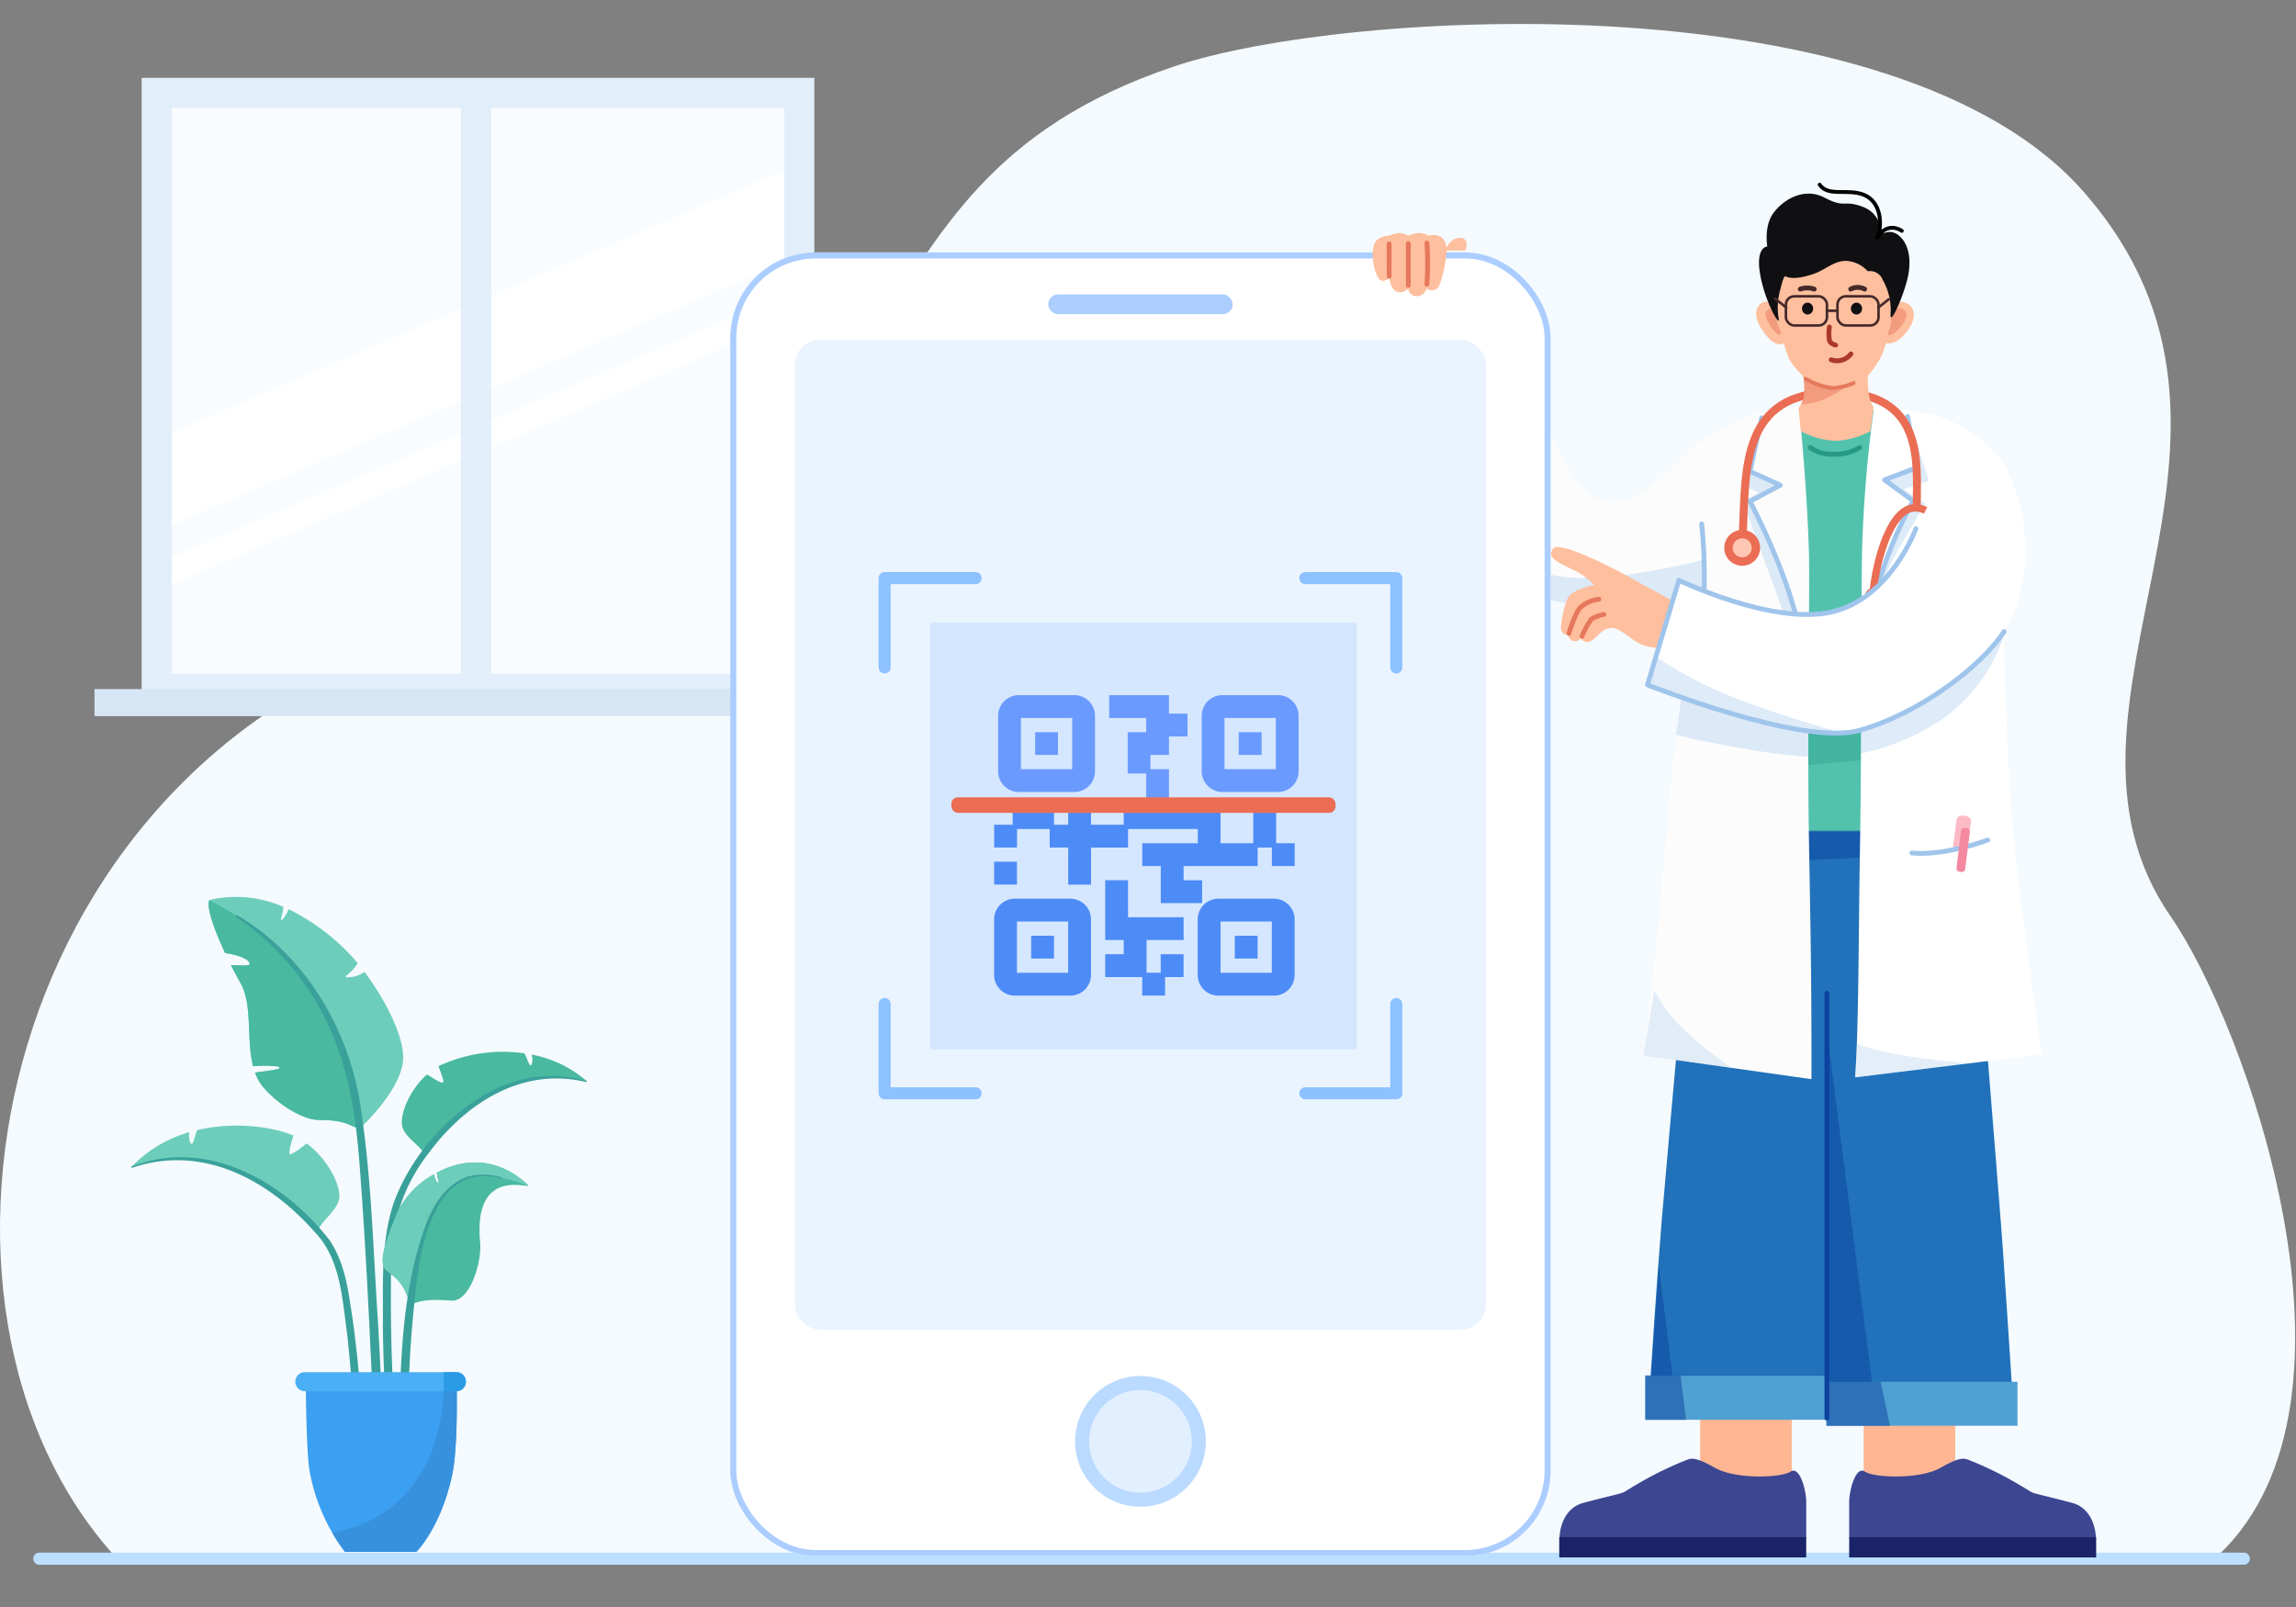 <svg xmlns="http://www.w3.org/2000/svg" xmlns:xlink="http://www.w3.org/1999/xlink" width="380" height="266" viewBox="0 0 380 266">
  <rect x="0" y="0" width="380" height="266" fill="#808080" stroke="none"/>
  <defs>
    <clipPath id="clip-path">
      <rect id="矩形_4820" data-name="矩形 4820" width="50.931" height="19.099" fill="none"/>
    </clipPath>
    <clipPath id="clip-path-2">
      <rect id="矩形_4821" data-name="矩形 4821" width="54.114" height="35.015" fill="none"/>
    </clipPath>
  </defs>
  <g id="扫码登录" transform="translate(-0.998 -0.434)">
    <g id="组_25635" data-name="组 25635" transform="translate(0.998 0.435)">
      <path id="路径_8686" data-name="路径 8686" d="M19.376,258C-19,216.279-.294,124.1,74.753,104.143,160.4,81.366,133.5,31.387,194.38,10.975c28.6-9.6,119.664-14.559,150.543,20.851,35.906,41.174-10,84.72,14.356,119.906,12.388,17.9,34.722,79.963,8.055,105.519Z" transform="translate(0.001)" fill="#f4fafe"/>
      <line id="直线_727" data-name="直线 727" x2="364.86" transform="translate(6.502 258)" fill="none" stroke="#bcdfff" stroke-linecap="round" stroke-width="2"/>
    </g>
    <g id="组_25599" data-name="组 25599" transform="translate(16.639 15.822)">
      <rect id="矩形_4799" data-name="矩形 4799" width="106.333" height="98.634" transform="translate(10.299)" fill="#f9fcfe"/>
      <path id="路径_9904" data-name="路径 9904" d="M28.935,72.263l102.25-43.78V43.708L28.935,87.488Z" transform="translate(-16.639 -15.822)" fill="#fff"/>
      <path id="路径_9905" data-name="路径 9905" d="M28.935,92.862l102.25-43.779v4.478L28.935,97.34Z" transform="translate(-16.639 -15.822)" fill="#fff"/>
      <rect id="矩形_4808" data-name="矩形 4808" width="106.333" height="98.634" transform="translate(10.299)" fill="none" stroke="#e2effa" stroke-width="5"/>
      <line id="直线_728" data-name="直线 728" y2="98.634" transform="translate(63.139)" fill="none" stroke="#e2effa" stroke-miterlimit="10" stroke-width="5"/>
      <rect id="矩形_4809" data-name="矩形 4809" width="127.175" height="4.478" transform="translate(0 98.675)" fill="#d7e6f4"/>
    </g>
    <g id="组_25618" data-name="组 25618" transform="translate(22.734 148.902)">
      <g id="组_25613" data-name="组 25613" transform="translate(0 37.849)">
        <path id="路径_9906" data-name="路径 9906" d="M51.745,189.7c-.825.667-2.556,2.012-2.789,1.741-.217-.255.285-2.025.6-3.036-2.908-1.294-9.374-2.455-15.9-.917-.507,1.1-.683,2.711-1.108,2.189a2.884,2.884,0,0,1-.19-1.844,21.351,21.351,0,0,0-9.6,5.746,25.314,25.314,0,0,1,14.631-.494c6.728,1.811,14.473,9.275,16.316,11.155-.1-1.292,3.428-3.479,3.462-5.767S55.071,192.16,51.745,189.7Z" transform="translate(-22.734 -186.751)" fill="#6dcdbb"/>
        <path id="路径_9907" data-name="路径 9907" d="M22.813,193.522c12.406-4.817,25.117,2.4,32.726,12.19,2.038,3.011,2.849,6.656,3.372,10.172.859,5.233,1.4,10.515,1.8,15.8q.768,10.579.574,21.19a.7.7,0,0,1-1.4-.039h0a249.857,249.857,0,0,0-1.428-31.554c-.829-5.867-1.066-12.48-5.413-16.969-7.662-8.615-18.55-14.534-30.168-10.581-.128.052-.208-.17-.07-.21Z" transform="translate(-22.734 -186.751)" fill="#39a19a"/>
      </g>
      <g id="组_25614" data-name="组 25614" transform="translate(41.632 25.633)">
        <path id="路径_9908" data-name="路径 9908" d="M71.679,178.268c.8.533,2.467,1.6,2.654,1.338s-.423-1.8-.786-2.684a25.034,25.034,0,0,1,14.24-2.13c.547.946.838,2.383,1.178,1.88a2.607,2.607,0,0,0,.02-1.676,19.3,19.3,0,0,1,9.114,4.386,22.9,22.9,0,0,0-13.215.757c-5.909,2.181-12.271,9.54-13.775,11.384-.014-1.172-3.373-2.852-3.591-4.91S68.879,180.76,71.679,178.268Z" transform="translate(-64.366 -174.536)" fill="#49b9a0"/>
        <path id="路径_9909" data-name="路径 9909" d="M97.994,179.543c-10.559-2.564-19.923,3.506-26.022,11.726a29.168,29.168,0,0,0-6.236,18.688,305.012,305.012,0,0,0,1,30.563.7.7,0,0,1-1.386.194.738.738,0,0,1-.007-.081c-.512-6.817-.893-13.631-.977-20.468.074-6.82-.411-13.91,1.75-20.486,3.258-9.21,12.008-18.45,21.7-20.67a21.471,21.471,0,0,1,10.223.319.112.112,0,0,1,.067.142.11.11,0,0,1-.117.073Z" transform="translate(-64.366 -174.536)" fill="#39a19a"/>
      </g>
      <g id="组_25615" data-name="组 25615" transform="translate(12.794)">
        <path id="路径_9910" data-name="路径 9910" d="M61.324,161.3a4.612,4.612,0,0,1-2.969.889.139.139,0,0,1-.124-.151.144.144,0,0,1,.064-.1,7.292,7.292,0,0,0,1.907-2.068c-.558-.675-1.093-1.273-1.582-1.759a35.7,35.7,0,0,0-9.862-7.188,4.782,4.782,0,0,1-1.046,1.73.138.138,0,0,1-.221-.15,8.962,8.962,0,0,0,.413-1.957,19.411,19.411,0,0,0-12.242-1.139c-.591,1.131.857,5.064,2.591,8.78,1.033.155,3.425.606,3.986,1.536.475.787-1.288.465-3.019.458.544,1.081,1.086,2.091,1.574,2.943,2.057,3.587.946,9.33,2.091,13.8a19.61,19.61,0,0,1,4.174.047.207.207,0,0,1,.033.4,26.865,26.865,0,0,1-3.143.486c-.252.038-.5.081-.74.125a8.677,8.677,0,0,0,.653,1.407c1.469,2.516,6.587,6.421,9.9,6.421,5.016,0,5.171,1.241,6.825,1.367,0,0,6.309-5.711,7.072-10.8C68.248,172.418,64.654,165.766,61.324,161.3Z" transform="translate(-35.528 -148.902)" fill="#6dcdbb"/>
        <path id="路径_9911" data-name="路径 9911" d="M40.191,152.088a42.037,42.037,0,0,0-4.551-2.624c-.523,1.2.9,5.061,2.612,8.724,1.033.155,3.425.606,3.986,1.535.475.787-1.288.466-3.019.458.544,1.081,1.086,2.092,1.574,2.944,2.057,3.587.946,9.33,2.091,13.8a19.481,19.481,0,0,1,4.174.047.206.206,0,0,1,.17.238.2.2,0,0,1-.137.161,26.69,26.69,0,0,1-3.143.486c-.252.038-.5.081-.74.125a8.6,8.6,0,0,0,.653,1.408c1.469,2.516,6.587,6.42,9.9,6.42,5.016,0,5.171,1.242,6.825,1.368h0C60.74,183.138,56.877,162.5,40.191,152.088Z" transform="translate(-35.528 -148.902)" fill="#49b9a0"/>
        <path id="路径_9912" data-name="路径 9912" d="M40.285,151.942c10.885,6.45,17.988,18.053,20.185,30.387,2.009,12.309,2.271,24.767,3.1,37.176.472,8.266.8,16.534,1.118,24.808a.7.7,0,1,1-1.4.057l-1.17-24.789c-.412-8.259-.862-16.521-1.49-24.758-.613-9.2-1.879-18.52-6.312-26.724a43.458,43.458,0,0,0-14.225-15.862.171.171,0,0,1-.049-.239h0a.177.177,0,0,1,.236-.051Z" transform="translate(-35.528 -148.902)" fill="#39a19a"/>
      </g>
      <g id="组_25616" data-name="组 25616" transform="translate(41.599 43.953)">
        <path id="路径_9913" data-name="路径 9913" d="M88.33,196.524c-5.307-4.849-10.877-4.214-15.049-1.972.166,1.051.489,1.933.22,1.765a2.841,2.841,0,0,1-.673-1.511,14.71,14.71,0,0,0-5.955,6.051c-1.892,4.521-3.342,8.517-2.046,9.75,1.039.991,3.01,1.686,4.059,5.9,1.479-.966,4.111-1.01,6.776-.787,3.078.258,5.106-6.3,4.8-9.611C79.209,192.853,89.58,197.67,88.33,196.524Z" transform="translate(-64.332 -192.855)" fill="#49b9a0"/>
        <path id="路径_9914" data-name="路径 9914" d="M88.33,196.524c-5.307-4.849-10.877-4.214-15.049-1.972.166,1.051.489,1.933.22,1.765a2.841,2.841,0,0,1-.673-1.511,14.71,14.71,0,0,0-5.955,6.051c-1.892,4.521-3.342,8.517-2.046,9.75,1.038.988,3.009,1.685,4.058,5.9.735-6.106,1.978-16.954,9-20.929,1.968-1.113,7.175-.264,10.467,1.142C88.461,196.705,88.465,196.651,88.33,196.524Z" transform="translate(-64.332 -192.855)" fill="#6dcdbb"/>
        <path id="路径_9915" data-name="路径 9915" d="M83.938,195.492c-11.426-3-13.618,12.311-14.335,20.435a171.752,171.752,0,0,0-1.012,17.415c-.071,5.18-.06,10.372.031,15.548a.741.741,0,0,1-1.481.039c-.131-5.211-.149-10.409-.013-15.616.25-10.376.848-21.043,4.6-30.842,1.432-3.565,4.213-7.282,8.365-7.584a10.844,10.844,0,0,1,3.9.409.1.1,0,0,1,.073.121h0a.1.1,0,0,1-.119.075h-.009Z" transform="translate(-64.332 -192.855)" fill="#39a19a"/>
      </g>
      <g id="组_25617" data-name="组 25617" transform="translate(27.141 78.658)">
        <path id="路径_9916" data-name="路径 9916" d="M69.895,257.312H58.1a31.439,31.439,0,0,1-5.9-13.588c-.507-3.362-.584-13.587-.584-13.587h24.97s.235,10.032-.778,14.593C73.851,253.485,69.895,257.312,69.895,257.312Z" transform="translate(-49.875 -227.56)" fill="#3b9ff2"/>
        <path id="路径_9917" data-name="路径 9917" d="M76.575,230.136H74.4l.038.065c-.065.908.226,20.568-18.453,23.94a27.047,27.047,0,0,0,2.109,3.17h11.8s3.956-3.827,5.9-12.583C76.811,240.168,76.575,230.136,76.575,230.136Z" transform="translate(-49.875 -227.56)" fill="#3791dd"/>
        <path id="矩形_4810" data-name="矩形 4810" d="M51.453,227.56H76.532a1.577,1.577,0,0,1,1.578,1.578h0a1.579,1.579,0,0,1-1.578,1.578H51.453a1.578,1.578,0,0,1-1.578-1.578h0a1.576,1.576,0,0,1,1.576-1.578Z" transform="translate(-49.875 -227.56)" fill="#4aaff4"/>
        <path id="路径_9907-2" data-name="路径 9907-2" d="M78.11,229.141a1.577,1.577,0,0,0-1.578-1.578H74.418v3.155h2.114A1.578,1.578,0,0,0,78.11,229.141Z" transform="translate(-49.875 -227.56)" fill="#2c9be6"/>
      </g>
    </g>
    <g id="组_9147" data-name="组 9147" transform="translate(121.86 31.001)">
      <g id="组_8998" data-name="组 8998" transform="translate(113.558)">
        <g id="组_10921" data-name="组 10921" transform="translate(71.629 200.493)">
          <rect id="矩形_3654" data-name="矩形 3654" width="15.154" height="14.033" transform="translate(2.399)" fill="#ffb693"/>
          <g id="组_9009" data-name="组 9009" transform="translate(0 10.398)">
            <path id="路径_8709" data-name="路径 8709" d="M309.787,244.024c-1.4-.993-2.6,2.752-2.6,5.171v5.8h40.838s0-4.74-3.96-5.8-6.242-1.507-6.734-1.792-2.466-1.546-4.841-2.789a57.361,57.361,0,0,0-5.262-2.421c-.789-.264-1.263-.894-4.841,1.159S311.191,245.017,309.787,244.024Z" transform="translate(-307.187 -241.892)" fill="#3c4691"/>
            <path id="路径_8710" data-name="路径 8710" d="M307.189,254.885h40.877v3.346H307.189Z" transform="translate(-307.187 -241.892)" fill="#1a2367"/>
          </g>
        </g>
        <g id="组_10922" data-name="组 10922" transform="translate(23.644 200.493)">
          <rect id="矩形_3654-2" data-name="矩形 3654-2" width="15.154" height="14.033" transform="translate(23.325)" fill="#ffb693"/>
          <g id="组_9009-2" data-name="组 9009-2" transform="translate(0 10.398)">
            <path id="路径_8709-2" data-name="路径 8709-2" d="M297.481,244.024c1.4-.993,2.6,2.752,2.6,5.171v5.8H259.244s0-4.74,3.959-5.8,6.242-1.507,6.735-1.792,2.467-1.546,4.841-2.789a57.639,57.639,0,0,1,5.262-2.421c.79-.264,1.262-.894,4.841,1.159S296.077,245.017,297.481,244.024Z" transform="translate(-259.202 -241.892)" fill="#3c4691"/>
            <path id="路径_8710-2" data-name="路径 8710-2" d="M300.078,254.885H259.2v3.346h40.877Z" transform="translate(-259.202 -241.892)" fill="#1a2367"/>
          </g>
        </g>
        <path id="形状_688_拷贝_3" data-name="形状 688 拷贝 3" d="M318.234,70.589c1.3,1.078-4.271,7.943-6.119,21.546s-1.585,47.351-1.585,47.351H299.365s1.612-33.749-.374-47.351-9.793-20.291-7.254-21.546c2.737-1.353,5.64-1.3,7.628-2.252,0,0,.478,3.665,5.046,3.665,5.315,0,6.432-3.665,6.432-3.665S316.93,69.512,318.234,70.589Z" transform="translate(-235.558 -31.001)" fill="#52c2ad"/>
        <path id="路径_9008" data-name="路径 9008" d="M309.788,121.5v4.712l-10.04.893v-6.134Z" transform="translate(-235.558 -31.001)" fill="#269a84" opacity="0.35" style="isolation: isolate"/>
        <g id="组_9008" data-name="组 9008" transform="translate(37.881 106.91)">
          <path id="路径_8706" data-name="路径 8706" d="M327.088,138.068s5.045,62.014,5.565,69.558,1.47,22.257,1.47,22.257H302.836v-1.049H274.278s1.05-16.38,1.89-26.458,5.774-64.307,5.774-64.307Z" transform="translate(-273.439 -137.911)" fill="#2172ba"/>
          <path id="路径_8711" data-name="路径 8711" d="M335.047,229.161H303.416v7.273h31.631Z" transform="translate(-273.439 -137.911)" fill="#50a1d3"/>
          <path id="路径_8712" data-name="路径 8712" d="M303.5,228.171h-30.06v7.274H303.5Z" transform="translate(-273.439 -137.911)" fill="#50a1d3"/>
          <path id="路径_8713" data-name="路径 8713" d="M303.5,235.159V164.85" transform="translate(-273.439 -137.911)" fill="none" stroke="#0c429f" stroke-linecap="round" stroke-width="0.8"/>
          <path id="路径_8731" data-name="路径 8731" d="M303.416,170.4l7.548,58.766h1.44l1.533,7.292H303.418Z" transform="translate(-273.439 -137.911)" fill="#0c429f" opacity="0.5" style="isolation: isolate"/>
          <path id="路径_8732" data-name="路径 8732" d="M275.688,210.085l2.25,18h1.35l.9,7.379h-6.749v-7.385h.99Z" transform="translate(-273.439 -137.911)" fill="#0c429f" opacity="0.5" style="isolation: isolate"/>
          <path id="路径_8977" data-name="路径 8977" d="M310.552,142.32l-11.575.552v-4.961h11.575Z" transform="translate(-273.439 -137.911)" fill="#0c429f" opacity="0.5" style="isolation: isolate"/>
        </g>
        <g id="组_8970" data-name="组 8970" transform="translate(0 28.589)">
          <g id="组_8963" data-name="组 8963" transform="translate(37.564 8.04)">
            <path id="形状_688_拷贝_2" data-name="形状 688 拷贝 2" d="M281.233,75.686c0-1.918,5.689-5.056,9.153-6.284a45.7,45.7,0,0,1,8.465-1.772s1.359,12.935,1.674,24.293c.174,6.3-.3,29.6,0,47.178.236,13.889.44,21.458.42,39.965l-27.823-3.937s1.92-13.4,3.948-38.265S282.965,105.157,281.233,75.686Z" transform="translate(-273.122 -67.63)" fill="#fcfcfc"/>
            <path id="路径_9007" data-name="路径 9007" d="M300.408,121.279v4.4a95.86,95.86,0,0,1-9.6-1.145c-3.162-.589-9.194-1.592-12.28-2.5,0,0,.28-1.623.517-3.258s.429-3.28.429-3.28,7.613,2.147,12.126,3.533S300.408,121.279,300.408,121.279Z" transform="translate(-273.122 -67.63)" fill="#a0c5ec" opacity="0.35" style="isolation: isolate"/>
          </g>
          <path id="形状_716" data-name="形状 716" d="M299.5,107.988c-1.259-10.655-8.74-24.57-8.74-24.57L295.8,80.74l-5.039-2.283L292.71,69.6" transform="translate(-235.558 -59.59)" fill="none" stroke="#a0c5ec" stroke-linecap="round" stroke-linejoin="round" stroke-width="0.8"/>
          <path id="路径_223" data-name="路径 223" d="M284.619,97.9c-2.044,2.563-25.822,5.239-32.559-.706s-16.5-33.966-16.5-33.966L253.4,59.59s5.321,20.593,12.351,23.544c3.2,1.343,7.052.107,15.479-8.549S286.663,95.334,284.619,97.9Z" transform="translate(-235.558 -59.59)" fill="#fcfcfc"/>
          <g id="组_8965" data-name="组 8965" transform="translate(72.61 8.043)">
            <path id="形状_688_拷贝_2-2" data-name="形状 688 拷贝 2-2" d="M332.184,76.31a23.9,23.9,0,0,0-9.495-6.727c-2.733-.912-11.357-1.95-11.357-1.95a218.79,218.79,0,0,0-2.008,23.819c-.175,6.057-.056,32.728-.356,49.611-.237,13.346-.171,29.151-.8,37.7l30.882-3.8s-1.5-10.271-3.767-27.71-2.466-42.272-2.466-42.272a27.878,27.878,0,0,0,3.6-13.467C336.292,84.149,333.507,77.85,332.184,76.31Z" transform="translate(-308.168 -67.633)" fill="#fff"/>
            <path id="路径_9006" data-name="路径 9006" d="M332.825,105.686a84.346,84.346,0,0,1-11.9,9.783,67.091,67.091,0,0,1-11.8,5.988v3.7a38.884,38.884,0,0,0,13.756-5.862A28.539,28.539,0,0,0,332.825,105.686Z" transform="translate(-308.168 -67.633)" fill="#a0c5ec" opacity="0.35" style="isolation: isolate"/>
          </g>
          <path id="形状_716-2" data-name="形状 716-2" d="M310.079,107.987c.526-12.284,7.691-24.647,7.691-24.647l-4.736-3.476,5.366-2.036-1.556-8.465" transform="translate(-235.558 -59.59)" fill="none" stroke="#a0c5ec" stroke-linecap="round" stroke-linejoin="round" stroke-width="0.8"/>
          <path id="路径_8717" data-name="路径 8717" d="M282.771,87.153a86.308,86.308,0,0,1,.4,11.493" transform="translate(-235.558 -59.59)" fill="none" stroke="#a0c5ec" stroke-linecap="round" stroke-width="0.8"/>
          <path id="路径_8720" data-name="路径 8720" d="M317.061,69.614l3.308,10.394-4.2,1.417,3.622,2.363s-3.359,5.564-5.459,9.449-2.467,8.924-3.045,11.129a25.979,25.979,0,0,1-1.05,3.307,46.671,46.671,0,0,1,2.678-13.6c2.466-6.3,4.882-10.919,4.882-10.919L312.915,80l5.617-2.31Z" transform="translate(-235.558 -59.59)" fill="#a0c5ec" opacity="0.35" style="isolation: isolate"/>
          <path id="路径_8721" data-name="路径 8721" d="M292.6,69.879,289.6,80.746,292.282,82,289.6,83.371s6.72,18.636,7.662,21a8.222,8.222,0,0,0,2.258,3.359,68.191,68.191,0,0,0-3.99-13.963c-2.73-6.25-4.777-10.394-4.777-10.394l5.144-2.625-5.144-2.257Z" transform="translate(-235.558 -59.59)" fill="#a0c5ec" opacity="0.35" style="isolation: isolate"/>
          <path id="路径_8827" data-name="路径 8827" d="M274.96,164.369a24.587,24.587,0,0,0,4.62,6.247,67.417,67.417,0,0,0,8.216,6.608l-14.666-2.067Z" transform="translate(-235.558 -59.59)" fill="#b3cfec" opacity="0.35" style="isolation: isolate"/>
          <path id="路径_8828" data-name="路径 8828" d="M326.721,176.391s-6.361-.522-10.92-1.313a42.9,42.9,0,0,1-7.316-1.849l-.317,5.54Z" transform="translate(-235.558 -59.59)" fill="#b3cfec" opacity="0.35" style="isolation: isolate"/>
          <path id="路径_9009" data-name="路径 9009" d="M283.236,93.03s-14.4,3.955-23.481,2.874-12.847-7.2-12.847-7.2,2.146,5.648,5.383,8.785c1.365,1.324,5.243,2.514,9.577,2.972a63.135,63.135,0,0,0,14.1-.165c3.633-.527,7.266-1.484,7.266-1.484Z" transform="translate(-235.558 -59.59)" fill="#a0c5ec" opacity="0.35" style="isolation: isolate"/>
        </g>
        <path id="路径_8733" data-name="路径 8733" d="M308.926,74.522a7.691,7.691,0,0,1-4.333,1.1,6.2,6.2,0,0,1-3.857-1.1" transform="translate(-235.558 -31.001)" fill="none" stroke="#269a84" stroke-linecap="round" stroke-linejoin="round" stroke-width="0.8"/>
        <g id="组_8969-2" data-name="组 8969-2" transform="translate(50.957 34.36)">
          <g id="组_34_拷贝" data-name="组 34 拷贝" transform="translate(3.085)">
            <g id="组_209" data-name="组 209" transform="translate(20.209 19.137)">
              <path id="形状_72" data-name="形状 72" d="M311.137,99.166c.094-3.833,2.369-14.291,6.683-14.653,5.569-.5,7.434,11.865,7.234,13.824" transform="translate(-309.809 -84.498)" fill="none" stroke="#ea6d54" stroke-width="1.221"/>
              <circle id="椭圆_23" data-name="椭圆 23" cx="1.467" cy="1.467" r="1.467" transform="translate(13.942 13.201)" fill="#f38267"/>
              <circle id="椭圆_24" data-name="椭圆 24" cx="1.467" cy="1.467" r="1.467" transform="translate(0 13.201)" fill="#ea6d54"/>
            </g>
            <path id="路径_8993" data-name="路径 8993" d="M318.374,84.2c0-7.244,1.384-18.958-13.774-18.84s-14.528,12.429-15,23.059" transform="translate(-289.6 -65.361)" fill="none" stroke="#ea6d54" stroke-width="1.321"/>
          </g>
          <g id="组_210" data-name="组 210" transform="translate(0 22.788)">
            <path id="矩形_13" data-name="矩形 13" d="M289.48,88.149h0a2.966,2.966,0,0,1,2.965,2.965h0a2.965,2.965,0,0,1-2.965,2.965h0a2.964,2.964,0,0,1-2.965-2.965h0A2.965,2.965,0,0,1,289.48,88.149Z" transform="translate(-286.515 -88.149)" fill="#ea6d54"/>
            <path id="矩形_14" data-name="矩形 14" d="M289.48,89.547h0a1.567,1.567,0,0,1,1.567,1.567h0a1.566,1.566,0,0,1-1.567,1.567h0a1.567,1.567,0,0,1-1.567-1.567h0A1.568,1.568,0,0,1,289.48,89.547Z" transform="translate(-286.515 -88.149)" fill="#ffc7b3"/>
          </g>
        </g>
        <path id="路径_9064" data-name="路径 9064" d="M327.374,136.252s-.057-.678-1.1-.806-1.3.512-1.3.512l-.649,5.047s.537-.121,1.171-.282,1.371-.37,1.371-.37Z" transform="translate(-235.558 -31.001)" fill="#fcbac7"/>
        <path id="路径_9063" data-name="路径 9063" d="M330.111,139.486s-7.133,2.674-12.549,2.146" transform="translate(-235.558 -31.001)" fill="none" stroke="#a0c5ec" stroke-linecap="round" stroke-linejoin="round" stroke-width="0.8"/>
        <rect id="矩形_3650" data-name="矩形 3650" width="7.299" height="1.452" rx="0.528" transform="translate(89.321 113.66) rotate(-83)" fill="#f3899f"/>
        <g id="组_10908" data-name="组 10908" transform="translate(56.226)">
          <g id="组_8967" data-name="组 8967">
            <g id="组_8957" data-name="组 8957" transform="translate(0 11.806)">
              <path id="路径_8687" data-name="路径 8687" d="M314.44,48.579c0-1.378-1.814-3.276-4.8-4.8s-4.7-1.2-8.669.576c-1.566.7-3.277.149-4.376.983-1.28.968-1.516,3.259-1.45,3.77a1.091,1.091,0,0,1-1.432,1.289c-.971-.265-3.189,1.154-.971,4.576s3.581,2.266,3.581,2.266.451,1.353.846,2.488a11.108,11.108,0,0,0,2.4,2.933,12.436,12.436,0,0,1,.158,3.154,4.377,4.377,0,0,1-.915,2.155l.364,3.829a13.4,13.4,0,0,0,5.748,1.614,13.657,13.657,0,0,0,5.788-1.614l.512-3.956a5.021,5.021,0,0,1-.748-1.949,19.773,19.773,0,0,1-.217-3.234,16.274,16.274,0,0,0,1.894-2.607,13.245,13.245,0,0,0,1.125-2.814s1.771.534,3.712-2.266.37-4.577-1.294-4.577S314.44,49.959,314.44,48.579Z" transform="translate(-291.784 -42.807)" fill="#febf9e"/>
              <path id="路径_8688" data-name="路径 8688" d="M300.015,63.146a11.354,11.354,0,0,0,4.371,1.516,9.551,9.551,0,0,0,3.543-.827" transform="translate(-291.784 -42.807)" fill="none" stroke="#e6785c" stroke-linecap="round" stroke-linejoin="round" stroke-width="0.634"/>
              <path id="路径_8689" data-name="路径 8689" d="M299.562,62.643a7.353,7.353,0,0,0,3.687,1.933,6.6,6.6,0,0,0,3.577-.244A21.3,21.3,0,0,1,302.89,66.6a11.243,11.243,0,0,1-3.662.758,5.721,5.721,0,0,0,.532-2.037A12.779,12.779,0,0,0,299.562,62.643Z" transform="translate(-291.784 -42.807)" fill="#e6785c" opacity="0.5" style="isolation: isolate"/>
              <ellipse id="椭圆_16" data-name="椭圆 16" cx="0.926" cy="0.983" rx="0.926" ry="0.983" transform="translate(7.591 7.722)" fill="#101013"/>
              <ellipse id="椭圆_16-2" data-name="椭圆 16-2" cx="0.926" cy="0.983" rx="0.926" ry="0.983" transform="translate(15.69 7.722)" fill="#101013"/>
              <path id="路径_8692" data-name="路径 8692" d="M303.912,54.566a7.654,7.654,0,0,0,0,2.19c.2.641,1.026.8,1.026.8" transform="translate(-291.784 -42.807)" fill="none" stroke="#ab392c" stroke-linecap="round" stroke-width="0.8"/>
              <path id="形状_121" data-name="形状 121" d="M307.472,59.022a2.886,2.886,0,0,1-3.255.97" transform="translate(-291.784 -42.807)" fill="none" stroke="#ab392c" stroke-linecap="round" stroke-width="0.8"/>
              <path id="路径_8695" data-name="路径 8695" d="M314.393,51.66s1.732-.735,2.2.525-1.878,3.683-2.678,3.727.311-1.28.223-2.257A5.639,5.639,0,0,1,314.393,51.66Z" transform="translate(-291.784 -42.807)" fill="#e6785c" opacity="0.5" style="isolation: isolate"/>
              <path id="路径_8696" data-name="路径 8696" d="M295.009,51.611s-1.422-.311-1.644.577,1.466,3.6,2.266,3.645-.489-1.512-.4-2.488A4.027,4.027,0,0,0,295.009,51.611Z" transform="translate(-291.784 -42.807)" fill="#e6785c" opacity="0.5" style="isolation: isolate"/>
              <path id="路径_8981" data-name="路径 8981" d="M301.4,48.289a3.616,3.616,0,0,0-2.312,0" transform="translate(-291.784 -42.807)" fill="none" stroke="#462a2a" stroke-linecap="round" stroke-width="0.8"/>
              <path id="路径_8982" data-name="路径 8982" d="M307.439,48.289a2.516,2.516,0,0,1,2.312,0" transform="translate(-291.784 -42.807)" fill="none" stroke="#462a2a" stroke-linecap="round" stroke-width="0.8"/>
            </g>
            <g id="组_8956" data-name="组 8956" transform="translate(0.479)">
              <path id="路径_8679" data-name="路径 8679" d="M314.039,52.4a10.093,10.093,0,0,0-1.312-5.661,2.214,2.214,0,0,0-2.462-1.4,5.175,5.175,0,0,0-3.583-1.723c-2.134,0-3.365,1.5-5.552,2.215s-3.61.766-4.54.328c-.065,0-.307.126-.766,2.079a10.894,10.894,0,0,0-.306,4.914c.311,1.645-2.28-2.725-3.069-7.319s1.187-4.6,1.187-4.6-.591-3.315.984-5.5,5.049-4.391,8.495-2.586,3.059.36,6.119,1.44,3.086,3.668,3.492,4.347c.2.323,1.224-.717,2.717.514s2.155,3.8,1.417,7S313.862,54.623,314.039,52.4Z" transform="translate(-292.263 -31.001)" fill="#101013"/>
              <path id="路径_8686-2" data-name="路径 8686-2" d="M311.851,39.8c.9-2.378.541-5.941-2.166-7.089S303.749,33.1,302.3,31" transform="translate(-292.263 -31.001)" fill="none" stroke="#000" stroke-linecap="round" stroke-linejoin="round" stroke-width="0.634"/>
              <path id="路径_8950" data-name="路径 8950" d="M315.895,38.649s-2.246-1.685-4.084,1.074" transform="translate(-292.263 -31.001)" fill="none" stroke="#000" stroke-linecap="round" stroke-width="0.634"/>
            </g>
          </g>
          <g id="组_8960" data-name="组 8960" transform="translate(3.166 18.267)">
            <g id="矩形_3651" data-name="矩形 3651" transform="translate(1.553)">
              <rect id="矩形_4812" data-name="矩形 4812" width="7.22" height="5.251" rx="1.585" fill="none"/>
              <rect id="矩形_4813" data-name="矩形 4813" width="6.797" height="4.829" rx="1.374" transform="translate(0.212 0.211)" fill="none" stroke="#462a2a" stroke-width="0.423"/>
            </g>
            <g id="矩形_3652" data-name="矩形 3652" transform="translate(10.086)">
              <rect id="矩形_4814" data-name="矩形 4814" width="7.22" height="5.251" rx="1.585" fill="none"/>
              <rect id="矩形_4815" data-name="矩形 4815" width="6.797" height="4.829" rx="1.374" transform="translate(0.212 0.211)" fill="none" stroke="#462a2a" stroke-width="0.423"/>
            </g>
            <path id="路径_8700" data-name="路径 8700" d="M305.241,51.87H303.5" transform="translate(-294.95 -49.268)" fill="none" stroke="#462a2a" stroke-linecap="round" stroke-width="0.423"/>
            <path id="路径_8701" data-name="路径 8701" d="M312.01,51.337l1.729-1.362" transform="translate(-294.95 -49.268)" fill="none" stroke="#462a2a" stroke-linecap="round" stroke-width="0.423"/>
            <path id="路径_8702" data-name="路径 8702" d="M296.777,51.337l-1.827-1.444" transform="translate(-294.95 -49.268)" fill="none" stroke="#462a2a" stroke-linecap="round" stroke-width="0.423"/>
          </g>
        </g>
      </g>
      <g id="组_9146" data-name="组 9146" transform="translate(0 7.999)">
        <g id="组_25612" data-name="组 25612" transform="translate(0 3.218)">
          <g id="组_25600" data-name="组 25600">
            <g id="矩形_4800" data-name="矩形 4800">
              <rect id="矩形_4818" data-name="矩形 4818" width="135.775" height="215.782" rx="14.157" fill="#fff"/>
              <rect id="矩形_4819" data-name="矩形 4819" width="134.775" height="214.782" rx="13.657" transform="translate(0.5 0.5)" fill="none" stroke="#abcdff" stroke-width="1"/>
            </g>
            <rect id="矩形_4801" data-name="矩形 4801" width="114.386" height="163.834" rx="4.12" transform="translate(10.694 14.466)" fill="#eaf4ff"/>
            <circle id="椭圆_939" data-name="椭圆 939" cx="10.821" cy="10.821" r="10.821" transform="translate(57.066 185.979)" fill="#bbdaff"/>
            <circle id="椭圆_939-2" data-name="椭圆 939" cx="8.5" cy="8.5" r="8.5" transform="translate(59.387 188.3)" fill="#e2effe"/>
            <rect id="矩形_4802" data-name="矩形 4802" width="30.531" height="3.277" rx="1.638" transform="translate(52.622 6.946)" fill="#abcdff"/>
          </g>
          <g id="组_7524" data-name="组 7524" transform="translate(25.549 53.907)">
            <g id="组_7518" data-name="组 7518" transform="translate(7.524 7.392)">
              <rect id="矩形_2438" data-name="矩形 2438" width="70.624" height="70.624" fill="#abcdff" opacity="0.33" style="isolation: isolate"/>
            </g>
            <g id="组_7522" data-name="组 7522" transform="translate(11.044 18.212)">
              <g id="组_7521" data-name="组 7521" transform="translate(5.488)">
                <g id="组_25602" data-name="组 25602" transform="translate(1.592)">
                  <g id="组_25618-2" data-name="组 25618-2">
                    <g id="组_25637" data-name="组 25637">
                      <g id="组_25636" data-name="组 25636" clip-path="url(#clip-path)">
                        <g id="组_25617-2" data-name="组 25617-2" transform="translate(0.655 1.16)">
                          <g id="组_25601" data-name="组 25601">
                            <g id="蒙版组_7175" data-name="蒙版组 7175">
                              <path id="路径_5464" data-name="路径 5464" d="M172.461,155.322h3.777v3.784h-3.777Zm6.128-2.351v8.477H170.1v-8.477Zm.358-3.777h-9.193a3.419,3.419,0,0,0-3.421,3.419h0v9.2a3.42,3.42,0,0,0,3.42,3.42h9.192a3.422,3.422,0,0,0,3.421-3.419h0v-9.2a3.421,3.421,0,0,0-3.421-3.42h0Zm27.216,6.128h3.78v3.784h-3.785Zm6.128-2.351v8.477H203.8v-8.477Zm.358-3.777h-9.2a3.419,3.419,0,0,0-3.421,3.419h0v9.2a3.42,3.42,0,0,0,3.42,3.42h9.2a3.421,3.421,0,0,0,3.416-3.42v-9.2a3.422,3.422,0,0,0-3.415-3.42Zm-6.491-27.57h3.785V125.4h-3.785Zm6.128-2.349v8.477H203.8v-8.477Zm.363-3.778h-9.2a3.421,3.421,0,0,0-3.421,3.42h0v9.191a3.422,3.422,0,0,0,3.421,3.421h9.2a3.422,3.422,0,0,0,3.42-3.421h0v-9.191a3.422,3.422,0,0,0-3.42-3.417Zm-40.188,6.127h3.777V125.4h-3.777Zm-2.349,6.128v-8.477h8.477v8.477Zm-.358,3.778h9.191a3.422,3.422,0,0,0,3.421-3.42h0v-9.193a3.423,3.423,0,0,0-3.421-3.42h-9.191a3.421,3.421,0,0,0-3.421,3.42v9.191a3.422,3.422,0,0,0,3.421,3.421h0Zm-3.421,11.538h3.774v3.783h-3.779Zm22.16,3.064h-3.778v9.9h3.064v2.349h-3.064v3.778h6.129v3.064h3.779v-3.064h3.065v-3.778H193.9v3.064h-2.349v-5.412h6.132v-3.774h-9.2ZM213,133.876h-3.782v6.131H203.8v-6.126H194.61v-6.128h-3.063V125.4h3.063v-3.061h3.069v-3.78H194.61V115.5h-9.9v3.778h6.129v2.349h-3.067v6.844h3.067v5.414h-3.067v3.063h-5.411v-3.064h-3.777v3.064h-2.351v-3.064h-6.844v3.064h-3.061v3.777H170.1v-3.064h5.411v3.064h3.066v6.131h3.778v-6.128h6.128v-3.067h11.539v2.351h-9.19v3.779H193.9v6.127h6.844v-3.781h-3.064v-2.35h12.255v-3.063h2.349v3.063h3.779v-3.775h-3.07Z" transform="translate(-166.328 -115.497)" fill="#6b9aff"/>
                            </g>
                          </g>
                        </g>
                      </g>
                    </g>
                  </g>
                </g>
                <g id="组_25604" data-name="组 25604" transform="translate(0 19.099)">
                  <g id="组_25620" data-name="组 25620">
                    <g id="组_25639" data-name="组 25639">
                      <g id="组_25638" data-name="组 25638" clip-path="url(#clip-path-2)">
                        <g id="组_25619" data-name="组 25619" transform="translate(1.593 -17.939)">
                          <g id="组_25603" data-name="组 25603">
                            <g id="蒙版组_7176" data-name="蒙版组 7176">
                              <path id="路径_5465" data-name="路径 5465" d="M171.8,155.322h3.776v3.784H171.8Zm6.127-2.351v8.477h-8.477v-8.477Zm.358-3.777h-9.193a3.42,3.42,0,0,0-3.42,3.42v9.2a3.42,3.42,0,0,0,3.42,3.42h9.192a3.42,3.42,0,0,0,3.419-3.42h0v-9.2a3.42,3.42,0,0,0-3.419-3.42h0Zm27.217,6.128h3.78v3.784H205.5Zm6.127-2.351v8.477H203.15v-8.477Zm.358-3.777h-9.2a3.42,3.42,0,0,0-3.42,3.42h0v9.2a3.42,3.42,0,0,0,3.42,3.42h9.2a3.42,3.42,0,0,0,3.416-3.42v-9.2a3.421,3.421,0,0,0-3.417-3.421Zm-6.49-27.57h3.785V125.4H205.5Zm6.128-2.349v8.477H203.15v-8.477Zm.362-3.778h-9.2a3.42,3.42,0,0,0-3.42,3.42h0v9.191a3.422,3.422,0,0,0,3.42,3.421h9.2a3.423,3.423,0,0,0,3.421-3.421h0v-9.191a3.422,3.422,0,0,0-3.422-3.417ZM171.8,121.624h3.776V125.4H171.8Zm-2.35,6.128v-8.477h8.477v8.477Zm-.358,3.778h9.192a3.421,3.421,0,0,0,3.419-3.42h0v-9.193a3.42,3.42,0,0,0-3.419-3.42h-9.192a3.42,3.42,0,0,0-3.42,3.42v9.191a3.422,3.422,0,0,0,3.42,3.421h0Zm-3.42,11.538h3.778v3.783h-3.778Zm22.16,3.064h-3.779v9.9h3.064v2.349h-3.064v3.778h6.129v3.064h3.779v-3.064h3.064v-3.778h-3.782v3.064H190.9v-5.412h6.132v-3.774h-9.194Zm24.51-12.256h-3.781v6.131h-5.412v-6.126H193.96v-6.128H190.9V125.4h3.064v-3.061h3.068v-3.78H193.96V115.5h-9.905v3.778h6.129v2.349h-3.066v6.844h3.066v5.414h-3.066v3.063h-5.41v-3.064h-3.777v3.064h-2.352v-3.064h-6.843v3.064h-3.061v3.777h3.779v-3.064h5.412v3.064h3.065v6.131h3.779v-6.128h6.127v-3.067h11.539v2.351h-9.189v3.779h3.063v6.127h6.844v-3.781H197.03v-2.35h12.256v-3.063h2.349v3.063h3.778v-3.775h-3.07Z" transform="translate(-165.674 -115.497)" fill="#4d8bf7"/>
                            </g>
                          </g>
                        </g>
                      </g>
                    </g>
                  </g>
                </g>
              </g>
              <rect id="矩形_2442" data-name="矩形 2442" width="63.583" height="2.569" rx="1.068" transform="translate(0 18.074)" fill="#ea6d54"/>
            </g>
            <g id="组_7523" data-name="组 7523">
              <path id="路径_5466" data-name="路径 5466" d="M147.549,110.9V96.125H162.6" transform="translate(-147.549 -96.125)" fill="none" stroke="#8dc1ff" stroke-linecap="round" stroke-linejoin="round" stroke-width="2"/>
              <path id="路径_5467" data-name="路径 5467" d="M232.226,110.9V96.125H217.179" transform="translate(-147.549 -96.125)" fill="none" stroke="#8dc1ff" stroke-linecap="round" stroke-linejoin="round" stroke-width="2"/>
              <path id="路径_5468" data-name="路径 5468" d="M147.549,166.623V181.4H162.6" transform="translate(-147.549 -96.125)" fill="none" stroke="#8dc1ff" stroke-linecap="round" stroke-linejoin="round" stroke-width="2"/>
              <path id="路径_5469" data-name="路径 5469" d="M232.226,166.623V181.4H217.179" transform="translate(-147.549 -96.125)" fill="none" stroke="#8dc1ff" stroke-linecap="round" stroke-linejoin="round" stroke-width="2"/>
            </g>
          </g>
        </g>
        <g id="组_9091" data-name="组 9091" transform="translate(135.849 32.907)">
          <g id="组_9006" data-name="组 9006">
            <path id="路径_8705" data-name="路径 8705" d="M273.8,113.79,279,96.48s15.337,7.422,25.146,5.288,14.09-13.827,14.09-13.827l8.453-16.034s8.105,4.988,9.216,14.411c.916,7.761-.486,14.712-3.084,18.664-4,6.091-14.58,13.836-24.115,16.391S273.8,113.79,273.8,113.79Z" transform="translate(-257.849 -71.907)" fill="#fff"/>
            <path id="路径_8729" data-name="路径 8729" d="M306.038,121.715a182.693,182.693,0,0,1-18.06-5.869,69.855,69.855,0,0,1-12.606-6.567l-1.509,5.058s5.51,1.887,14.116,4.454A83.86,83.86,0,0,0,306.038,121.715Z" transform="translate(-257.849 -71.907)" fill="#a0c5ec" opacity="0.35" style="isolation: isolate"/>
            <g id="组_9092" data-name="组 9092" transform="translate(0 19.087)">
              <path id="路径_6618" data-name="路径 6618" d="M277.851,99.836s-6.144-3.357-7.254-3.989-11.17-6.011-12.356-4.626.461,2.182,3.015,3.414a12.155,12.155,0,0,1,3.732,2.609s-3.654.762-4.355,2.156a14.868,14.868,0,0,0-1.092,4.356c-.369,1.93,1.152,1.755,1.152,1.755a1.159,1.159,0,0,0,.836,1.037,1.191,1.191,0,0,0,1.269-.506,1.133,1.133,0,0,0,1.441.593c.953-.408,1.874-1.731,2.591-2s1.229-.646,3.069.587,2.146,1.752,3.983,2.245a12.235,12.235,0,0,0,1.639.226Z" transform="translate(-257.849 -90.994)" fill="#febf9e"/>
              <path id="路径_6619" data-name="路径 6619" d="M260.8,105.283s1.011-3.315,1.836-4.235a5.562,5.562,0,0,1,3.117-1.424" transform="translate(-257.849 -90.994)" fill="none" stroke="#e6785c" stroke-linecap="round" stroke-linejoin="round" stroke-width="0.793"/>
              <path id="路径_6620" data-name="路径 6620" d="M262.968,105.762a12.883,12.883,0,0,1,1.54-2.834,6.335,6.335,0,0,1,2.083-.792" transform="translate(-257.849 -90.994)" fill="none" stroke="#e6785c" stroke-linecap="round" stroke-linejoin="round" stroke-width="0.793"/>
            </g>
            <path id="路径_8705-2" data-name="路径 8705" d="M332.817,104.982c-4,6.091-14.58,13.836-24.115,16.391s-34.9-7.583-34.9-7.583L279,96.48s15.337,7.422,25.146,5.288,14.09-13.827,14.09-13.827" transform="translate(-257.849 -71.907)" fill="none" stroke="#a0c5ec" stroke-linecap="round" stroke-linejoin="round" stroke-width="0.8"/>
          </g>
        </g>
        <g id="组_9093" data-name="组 9093" transform="translate(106.334)">
          <path id="路径_6535" data-name="路径 6535" d="M240.429,40.873c-.519-2.092-2.84-1.429-2.84-1.429A3.386,3.386,0,0,0,236,39a4.807,4.807,0,0,0-1.782.443A3.432,3.432,0,0,0,232.7,39a4.433,4.433,0,0,0-1.65.442s-2.219,0-2.577,1.759a8.208,8.208,0,0,0,.792,5.285c.732.969,1.784,0,1.784,0s.26,1.916,1.352,2.246a1.779,1.779,0,0,0,1.818-.572,1.366,1.366,0,0,0,1.409,1.3,1.634,1.634,0,0,0,1.6-1.3A1.377,1.377,0,0,0,239.167,48a1.322,1.322,0,0,0,.138-.195,21.234,21.234,0,0,0,.893-3.1,23.7,23.7,0,0,0,.368-2.808h3.1s.76-1.916-.727-2.081-2.374,1.552-2.374,1.552S240.509,41.193,240.429,40.873Z" transform="translate(-228.334 -39)" fill="#febf9e"/>
          <path id="路径_6536" data-name="路径 6536" d="M231.048,46.157c-.014-.168,0-2.973,0-5.351" transform="translate(-228.334 -39)" fill="none" stroke="#e6785c" stroke-linecap="round" stroke-width="0.793"/>
          <path id="路径_6537" data-name="路径 6537" d="M234.219,47.676V40.74" transform="translate(-228.334 -39)" fill="none" stroke="#e6785c" stroke-linecap="round" stroke-width="0.793"/>
          <path id="路径_6538" data-name="路径 6538" d="M237.3,47.478a50.428,50.428,0,0,0,0-6.8" transform="translate(-228.334 -39)" fill="none" stroke="#e6785c" stroke-linecap="round" stroke-width="0.793"/>
        </g>
      </g>
    </g>
    <rect id="矩形_2843" data-name="矩形 2843" width="380" height="266" transform="translate(0.998 0.434)" fill="none"/>
  </g>
</svg>
